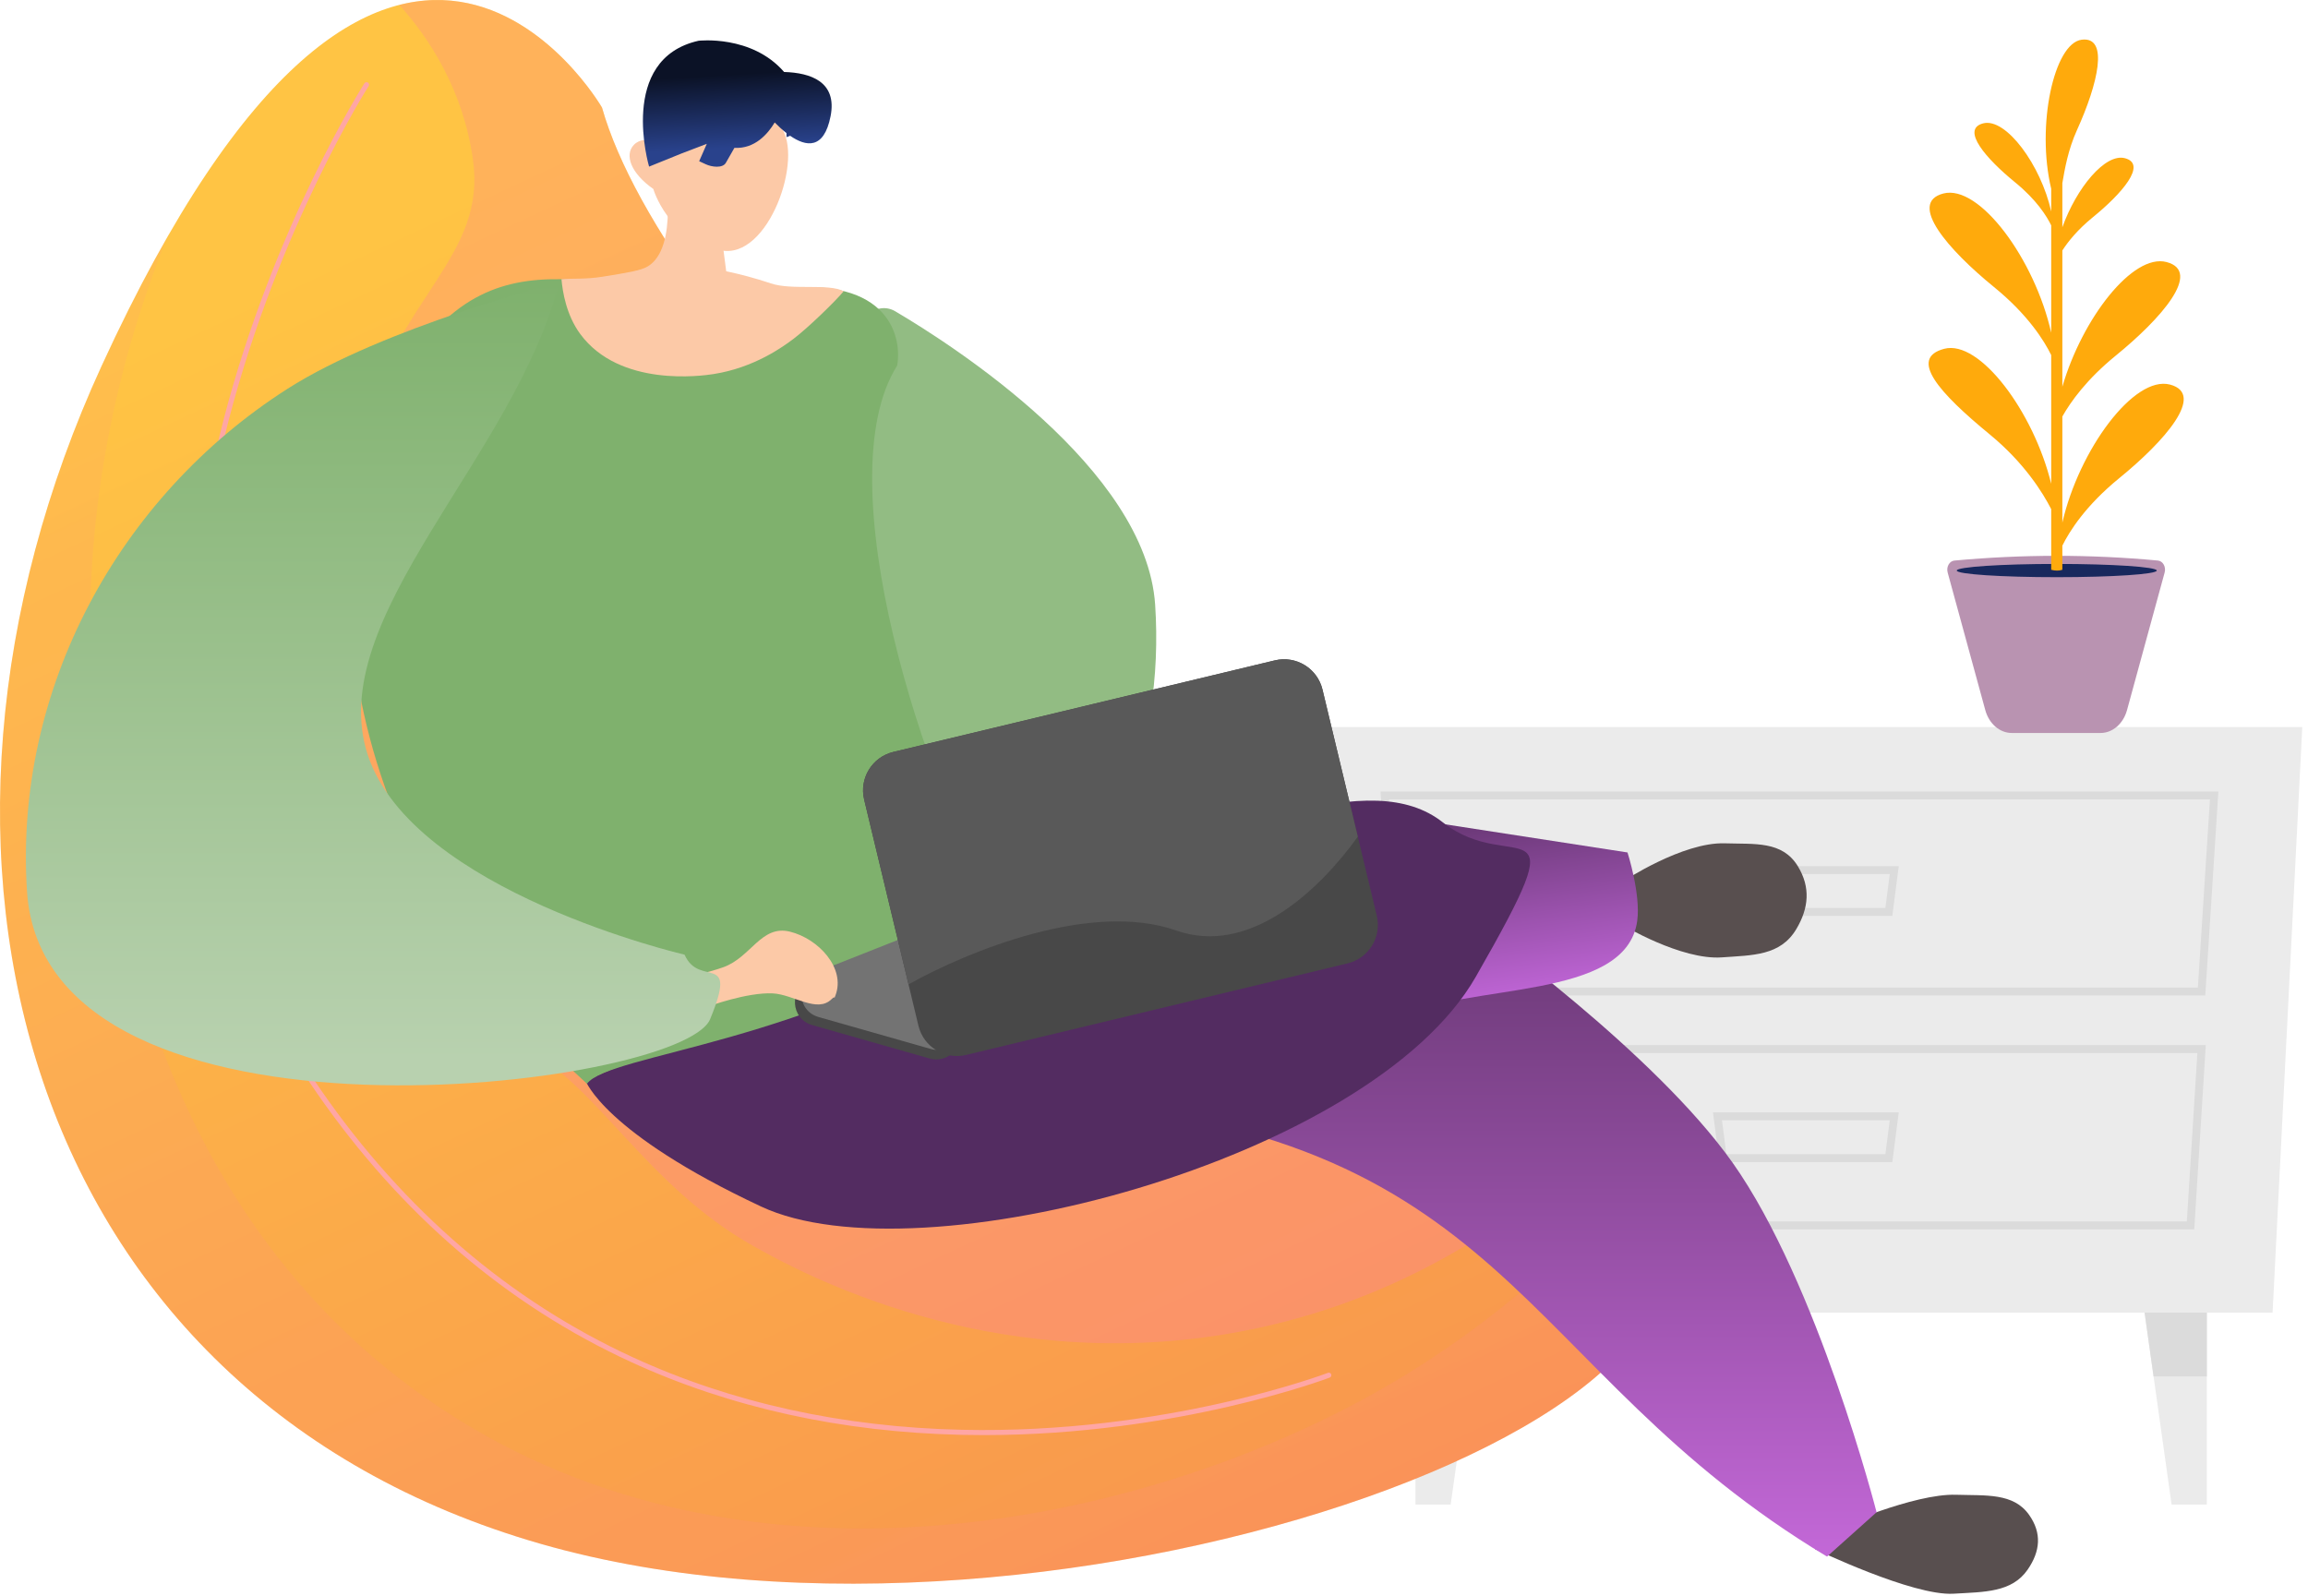 <svg width="292" height="202" viewBox="0 0 292 202" fill="none" xmlns="http://www.w3.org/2000/svg">
<path d="M170.755 166.091H287.52L291.276 92H167L170.755 166.091Z" fill="#EBEBEB"/>
<path d="M175.194 100.649H280.128L278.535 125.46H176.56L175.194 100.649Z" stroke="#DBDBDB" stroke-miterlimit="10"/>
<path d="M178.409 132.744L179.519 155.051H277.141L278.535 132.744H178.409Z" stroke="#DBDBDB" stroke-miterlimit="10"/>
<path d="M238.971 115.388H217.973L217.29 110.096H239.654L238.971 115.388Z" stroke="#DBDBDB" stroke-miterlimit="10"/>
<path d="M238.971 146.544H217.973L217.29 141.252H239.654L238.971 146.544Z" stroke="#DBDBDB" stroke-miterlimit="10"/>
<path d="M186.948 166.09L185.815 174.162L183.534 190.38H179.075V166.09H186.948Z" fill="#EBEBEB"/>
<path d="M186.948 166.09L185.815 174.162H179.075V166.09H186.948Z" fill="#DBDBDB"/>
<path d="M271.327 166.09L272.461 174.162L274.742 190.38H279.201V166.09H271.327Z" fill="#EBEBEB"/>
<path d="M271.327 166.09L272.461 174.162H279.201V166.09H271.327Z" fill="#DBDBDB"/>
<path d="M76.16 13.604C76.16 13.604 49.263 -32.97 12.887 46.233C-15.438 107.907 2.869 176.519 68.398 195.346C133.926 214.173 236.273 176.15 204.147 149.354C136.003 92.512 84.283 42.129 76.16 13.604Z" fill="url(#paint0_linear_20_3449)"/>
<g opacity="0.35">
<path d="M44.93 55.574C43.139 61.255 40.061 77.168 40.869 95.65C41.589 112.136 40.093 120.755 66.322 132.746C75.312 136.856 81.53 149.899 95.295 157.658C101.536 161.175 125.046 173.902 155.408 168.759C175.497 165.357 190.455 155.503 200.527 146.322C134.183 90.726 84.138 41.62 76.16 13.604C76.16 13.604 66.332 -3.4 50.527 0.626C54.361 4.9 58.579 11.386 59.823 20.103C61.584 32.44 50.809 36.933 44.93 55.574Z" fill="url(#paint1_linear_20_3449)"/>
</g>
<g opacity="0.13">
<path d="M173.279 176.612C142.288 193.724 90.531 204.169 51.97 175.529C16.267 149.011 13.086 104.6 11.895 91.046C9.815 67.359 14.443 46.734 21.115 30.097C18.434 34.784 15.689 40.133 12.887 46.233C-15.437 107.907 2.869 176.52 68.398 195.346C132.898 213.878 233.071 177.329 205.56 150.623C197.742 159.442 187.193 168.929 173.279 176.612Z" fill="url(#paint2_linear_20_3449)"/>
</g>
<path d="M124.457 181.588C123.54 181.588 122.619 181.578 121.686 181.557C106.475 181.218 92.388 178.114 79.818 172.332C64.102 165.103 50.73 153.647 40.074 138.282C31.071 125.302 25.788 110.505 24.371 94.303C23.237 81.349 24.559 67.475 28.298 53.064C34.663 28.54 45.991 10.719 46.105 10.543C46.2 10.394 46.397 10.35 46.547 10.446C46.696 10.541 46.739 10.74 46.644 10.889C46.531 11.065 35.251 28.813 28.914 53.243C25.195 67.58 23.882 81.379 25.01 94.258C26.419 110.343 31.664 125.033 40.6 137.917C51.19 153.187 64.475 164.57 80.085 171.75C92.575 177.495 106.577 180.579 121.701 180.917C147.46 181.492 167.802 173.788 168.005 173.71C168.169 173.646 168.355 173.729 168.419 173.895C168.482 174.059 168.4 174.245 168.234 174.309C168.038 174.384 149.017 181.587 124.457 181.588Z" fill="#FFA6A4"/>
<path d="M247.47 189.137C251.248 189.256 254.734 188.875 256.714 191.681C258.347 193.994 258.13 196.287 256.538 198.6C254.531 201.515 251.064 201.426 247.15 201.657C241.978 201.963 229.63 196.012 229.63 196.012L232.289 193.353C232.289 193.353 242.114 188.968 247.47 189.137Z" fill="#584F4F"/>
<path d="M231.15 196.961C191.17 172.929 191.833 142.933 131.245 139.118C70.656 135.303 187.085 117.275 187.085 117.275C187.085 117.275 209.296 133.132 219.184 147.095C229.987 162.349 237.418 191.35 237.418 191.35L231.15 196.961Z" fill="url(#paint3_linear_20_3449)"/>
<path d="M218.22 106.708C221.998 106.831 225.486 106.378 227.456 109.604C229.079 112.263 228.854 114.907 227.252 117.579C225.234 120.946 221.767 120.857 217.851 121.139C212.678 121.511 205.227 117.016 205.227 117.016L205.368 111.51C205.368 111.51 212.865 106.535 218.22 106.708Z" fill="#584F4F"/>
<path d="M207.136 116.515C205.741 126.741 185.683 124.253 176.449 128.861L180.017 103.869L205.907 107.865C205.907 107.865 207.597 113.135 207.136 116.515Z" fill="url(#paint4_linear_20_3449)"/>
<path d="M96.296 152.668C76.353 143.323 74.074 136.714 74.074 136.714C85.794 131.596 114.924 120.218 126.876 115.67C156.384 104.442 173.6 97.018 182.526 104.045C191.453 111.073 200 100.398 186.705 123.608C173.41 146.819 116.24 162.014 96.296 152.668Z" fill="#532C61"/>
<path d="M146.145 76.516C145.002 59.308 120.426 43.61 113.251 39.381C112.096 38.7 110.662 38.926 109.764 39.921C104.456 45.804 87.346 66.205 89.966 82.113C92.993 100.499 104.53 119.171 122.981 116.563C140.87 114.034 147.343 94.543 146.145 76.516Z" fill="#92BC83"/>
<path d="M126.686 116.05C102.374 132.194 77.113 133.27 74.264 137.132C39.886 105.793 39.246 65.434 51.592 46.25C63.937 27.067 79.132 39.603 97.366 36.754C111.953 34.474 114.207 42.135 113.51 46.25C104.393 60.685 116.873 99.525 126.686 116.05Z" fill="#7FB16D"/>
<path d="M83.857 20.058C84.192 21.837 85.879 31.377 81.934 33.721C81.079 34.23 79.454 34.492 76.204 35.017C74.076 35.36 72.292 35.209 71.035 35.328C71.176 36.924 71.647 39.878 73.424 42.281C78.407 49.016 88.774 47.567 90.254 47.336C95.47 46.521 99.117 43.834 100.376 42.885C102.293 41.439 105.84 37.963 106.743 36.847C104.757 35.825 100.227 36.766 97.525 35.859C95.506 35.181 93.607 34.687 91.878 34.322C91.638 32.481 91.399 30.641 91.159 28.8C88.725 25.886 86.291 22.972 83.857 20.058Z" fill="#FCC9A7"/>
<path d="M82.658 23.913C82.658 23.913 84.474 30.279 91.205 31.675C97.231 32.926 101.766 19.889 98.763 16.027C97.761 14.738 95.343 13.65 93.129 13.658C91.822 13.663 91.272 14.054 89.136 14.02C87.165 13.989 86.702 13.642 86.018 13.956C85.162 14.348 84.258 15.64 84.345 19.842C83.531 18.386 82.297 17.572 81.211 17.761C81.038 17.791 80.555 17.955 80.21 18.311C78.964 19.598 79.814 21.918 82.658 23.913Z" fill="#FCC9A7"/>
<path fill-rule="evenodd" clip-rule="evenodd" d="M99.964 17.179C101.956 18.558 104.241 18.982 105.081 14.711C105.943 10.329 102.543 9.206 99.202 9.108C95.094 4.367 88.38 5.157 88.38 5.157C78.076 7.46 82.121 21.082 82.121 21.082L86.285 19.395L89.421 18.201L88.457 20.398L89.293 20.784C90.035 21.134 91.422 21.321 91.833 20.603L92.915 18.709C95.492 18.857 97.138 16.952 98.012 15.497C98.449 15.941 98.957 16.415 99.5 16.838C99.508 17.005 99.511 17.176 99.506 17.349C99.671 17.305 99.823 17.248 99.964 17.179Z" fill="url(#paint5_linear_20_3449)"/>
<path d="M102.751 129.705L117.641 133.943C118.704 134.245 119.848 133.939 120.617 133.145L138.485 114.704C140.77 112.346 138.15 108.558 135.137 109.864L102.379 124.067C99.793 125.188 100.04 128.933 102.751 129.705Z" fill="#484848"/>
<path d="M103.564 128.689L117.769 132.732C118.962 133.071 120.24 132.642 120.986 131.652L131.367 117.884C133.191 115.464 130.686 112.174 127.868 113.288L103.282 123.013C100.616 124.068 100.806 127.904 103.564 128.689Z" fill="#737373"/>
<path d="M97.772 125.697C94.516 125.535 89.596 127.355 89.596 127.355L86.23 128.775V123.803C86.23 123.803 89.509 123.106 91.52 122.383C95.032 121.119 96.307 116.992 99.936 117.884C103.549 118.772 106.997 122.494 105.706 125.934C105.444 126.633 105.754 125.874 105.226 126.408C103.397 128.254 100.387 125.828 97.772 125.697Z" fill="#FCC9A7"/>
<path d="M3.419 112.821C1.742 87.374 14.885 62.921 36.377 49.193C48.53 41.43 70.755 35.708 70.755 35.708C65.192 57.737 40.836 78.253 46.534 95.537C52.232 112.821 86.61 120.798 86.61 120.798C88.5 125.1 93.448 120.228 89.839 128.965C86.23 137.702 5.718 147.703 3.419 112.821Z" fill="url(#paint6_linear_20_3449)"/>
<path d="M109.329 101.174C108.684 98.489 110.338 95.789 113.024 95.145L161.288 83.559C163.973 82.915 166.673 84.569 167.317 87.254L174.186 115.87C174.831 118.555 173.176 121.254 170.491 121.899L122.226 133.484C119.541 134.129 116.842 132.474 116.197 129.789L109.329 101.174Z" fill="#484848"/>
<path fill-rule="evenodd" clip-rule="evenodd" d="M113.024 95.145C110.338 95.789 108.684 98.489 109.329 101.174L114.941 124.557C122.51 120.329 138.103 113.97 148.783 117.733C158.015 120.985 166.774 112.816 171.786 105.87L167.317 87.254C166.673 84.569 163.973 82.915 161.288 83.559L113.024 95.145Z" fill="#595959"/>
<path d="M265.751 92.746H254.524C252.997 92.746 251.644 91.578 251.172 89.853L246.411 72.441C246.216 71.728 246.634 70.988 247.262 70.93C255.931 70.132 264.515 70.131 273.014 70.928C273.642 70.987 274.059 71.727 273.864 72.438L269.103 89.852C268.631 91.578 267.278 92.746 265.751 92.746Z" fill="#B993B1"/>
<path d="M272.868 72.194C272.868 72.658 267.203 73.033 260.214 73.033C253.226 73.033 247.561 72.658 247.561 72.194C247.561 71.731 253.226 71.356 260.214 71.356C267.203 71.356 272.868 71.731 272.868 72.194Z" fill="#18285D"/>
<path d="M274.545 48.663C269.991 47.463 263.034 56.914 260.921 66.129V52.703C261.983 50.82 264.008 47.986 267.685 44.992C273.402 40.335 278.666 34.359 274.104 33.158C269.829 32.032 263.436 40.293 260.921 48.933V31.692C261.658 30.549 262.864 29.048 264.794 27.477C268.397 24.542 271.714 20.776 268.839 20.018C266.345 19.361 262.705 23.778 260.921 28.759V23.171C261.216 21.442 261.633 18.973 262.776 16.449C265.426 10.601 266.858 4.575 263.364 5.024C259.866 5.472 257.598 15.888 259.511 23.885V26.76C258.219 20.908 253.787 14.848 250.893 15.61C248.019 16.367 251.336 20.133 254.939 23.068C257.682 25.302 258.966 27.393 259.511 28.518V42.1C257.439 32.839 250.432 23.28 245.855 24.486C241.293 25.688 246.556 31.664 252.274 36.32C256.595 39.839 258.635 43.137 259.511 44.93V61.217C257.296 52.126 250.469 42.95 245.979 44.133C241.417 45.335 245.329 49.703 251.755 54.985C256.121 58.575 258.46 62.363 259.511 64.423V72.094C260.021 72.237 260.498 72.236 260.921 72.094V69.042C261.815 67.234 263.857 63.974 268.126 60.498C273.843 55.84 279.106 49.864 274.545 48.663Z" fill="#FFAA0C"/>
<defs>
<linearGradient id="paint0_linear_20_3449" x1="51.393" y1="27.431" x2="211.036" y2="368.463" gradientUnits="userSpaceOnUse">
<stop stop-color="#FFC444"/>
<stop offset="0.996" stop-color="#F36F56"/>
</linearGradient>
<linearGradient id="paint1_linear_20_3449" x1="69.721" y1="18.852" x2="229.363" y2="359.883" gradientUnits="userSpaceOnUse">
<stop stop-color="#FF9085"/>
<stop offset="1" stop-color="#FB6FBB"/>
</linearGradient>
<linearGradient id="paint2_linear_20_3449" x1="51.393" y1="27.431" x2="211.036" y2="368.464" gradientUnits="userSpaceOnUse">
<stop stop-color="#FF9085"/>
<stop offset="1" stop-color="#FB6FBB"/>
</linearGradient>
<linearGradient id="paint3_linear_20_3449" x1="175.594" y1="117.275" x2="175.594" y2="200.656" gradientUnits="userSpaceOnUse">
<stop stop-color="#6B3976"/>
<stop offset="1" stop-color="#C76ADC"/>
</linearGradient>
<linearGradient id="paint4_linear_20_3449" x1="189.144" y1="102.573" x2="192.553" y2="126.574" gradientUnits="userSpaceOnUse">
<stop stop-color="#663672"/>
<stop offset="1" stop-color="#C166D8"/>
</linearGradient>
<linearGradient id="paint5_linear_20_3449" x1="99.2" y1="9.039" x2="99.736" y2="18.294" gradientUnits="userSpaceOnUse">
<stop stop-color="#0B1226"/>
<stop offset="1" stop-color="#29428C"/>
</linearGradient>
<linearGradient id="paint6_linear_20_3449" x1="40.555" y1="35.708" x2="40.555" y2="134.093" gradientUnits="userSpaceOnUse">
<stop stop-color="#7FB16D"/>
<stop offset="1" stop-color="#B8D1AF"/>
</linearGradient>
</defs>
</svg>
